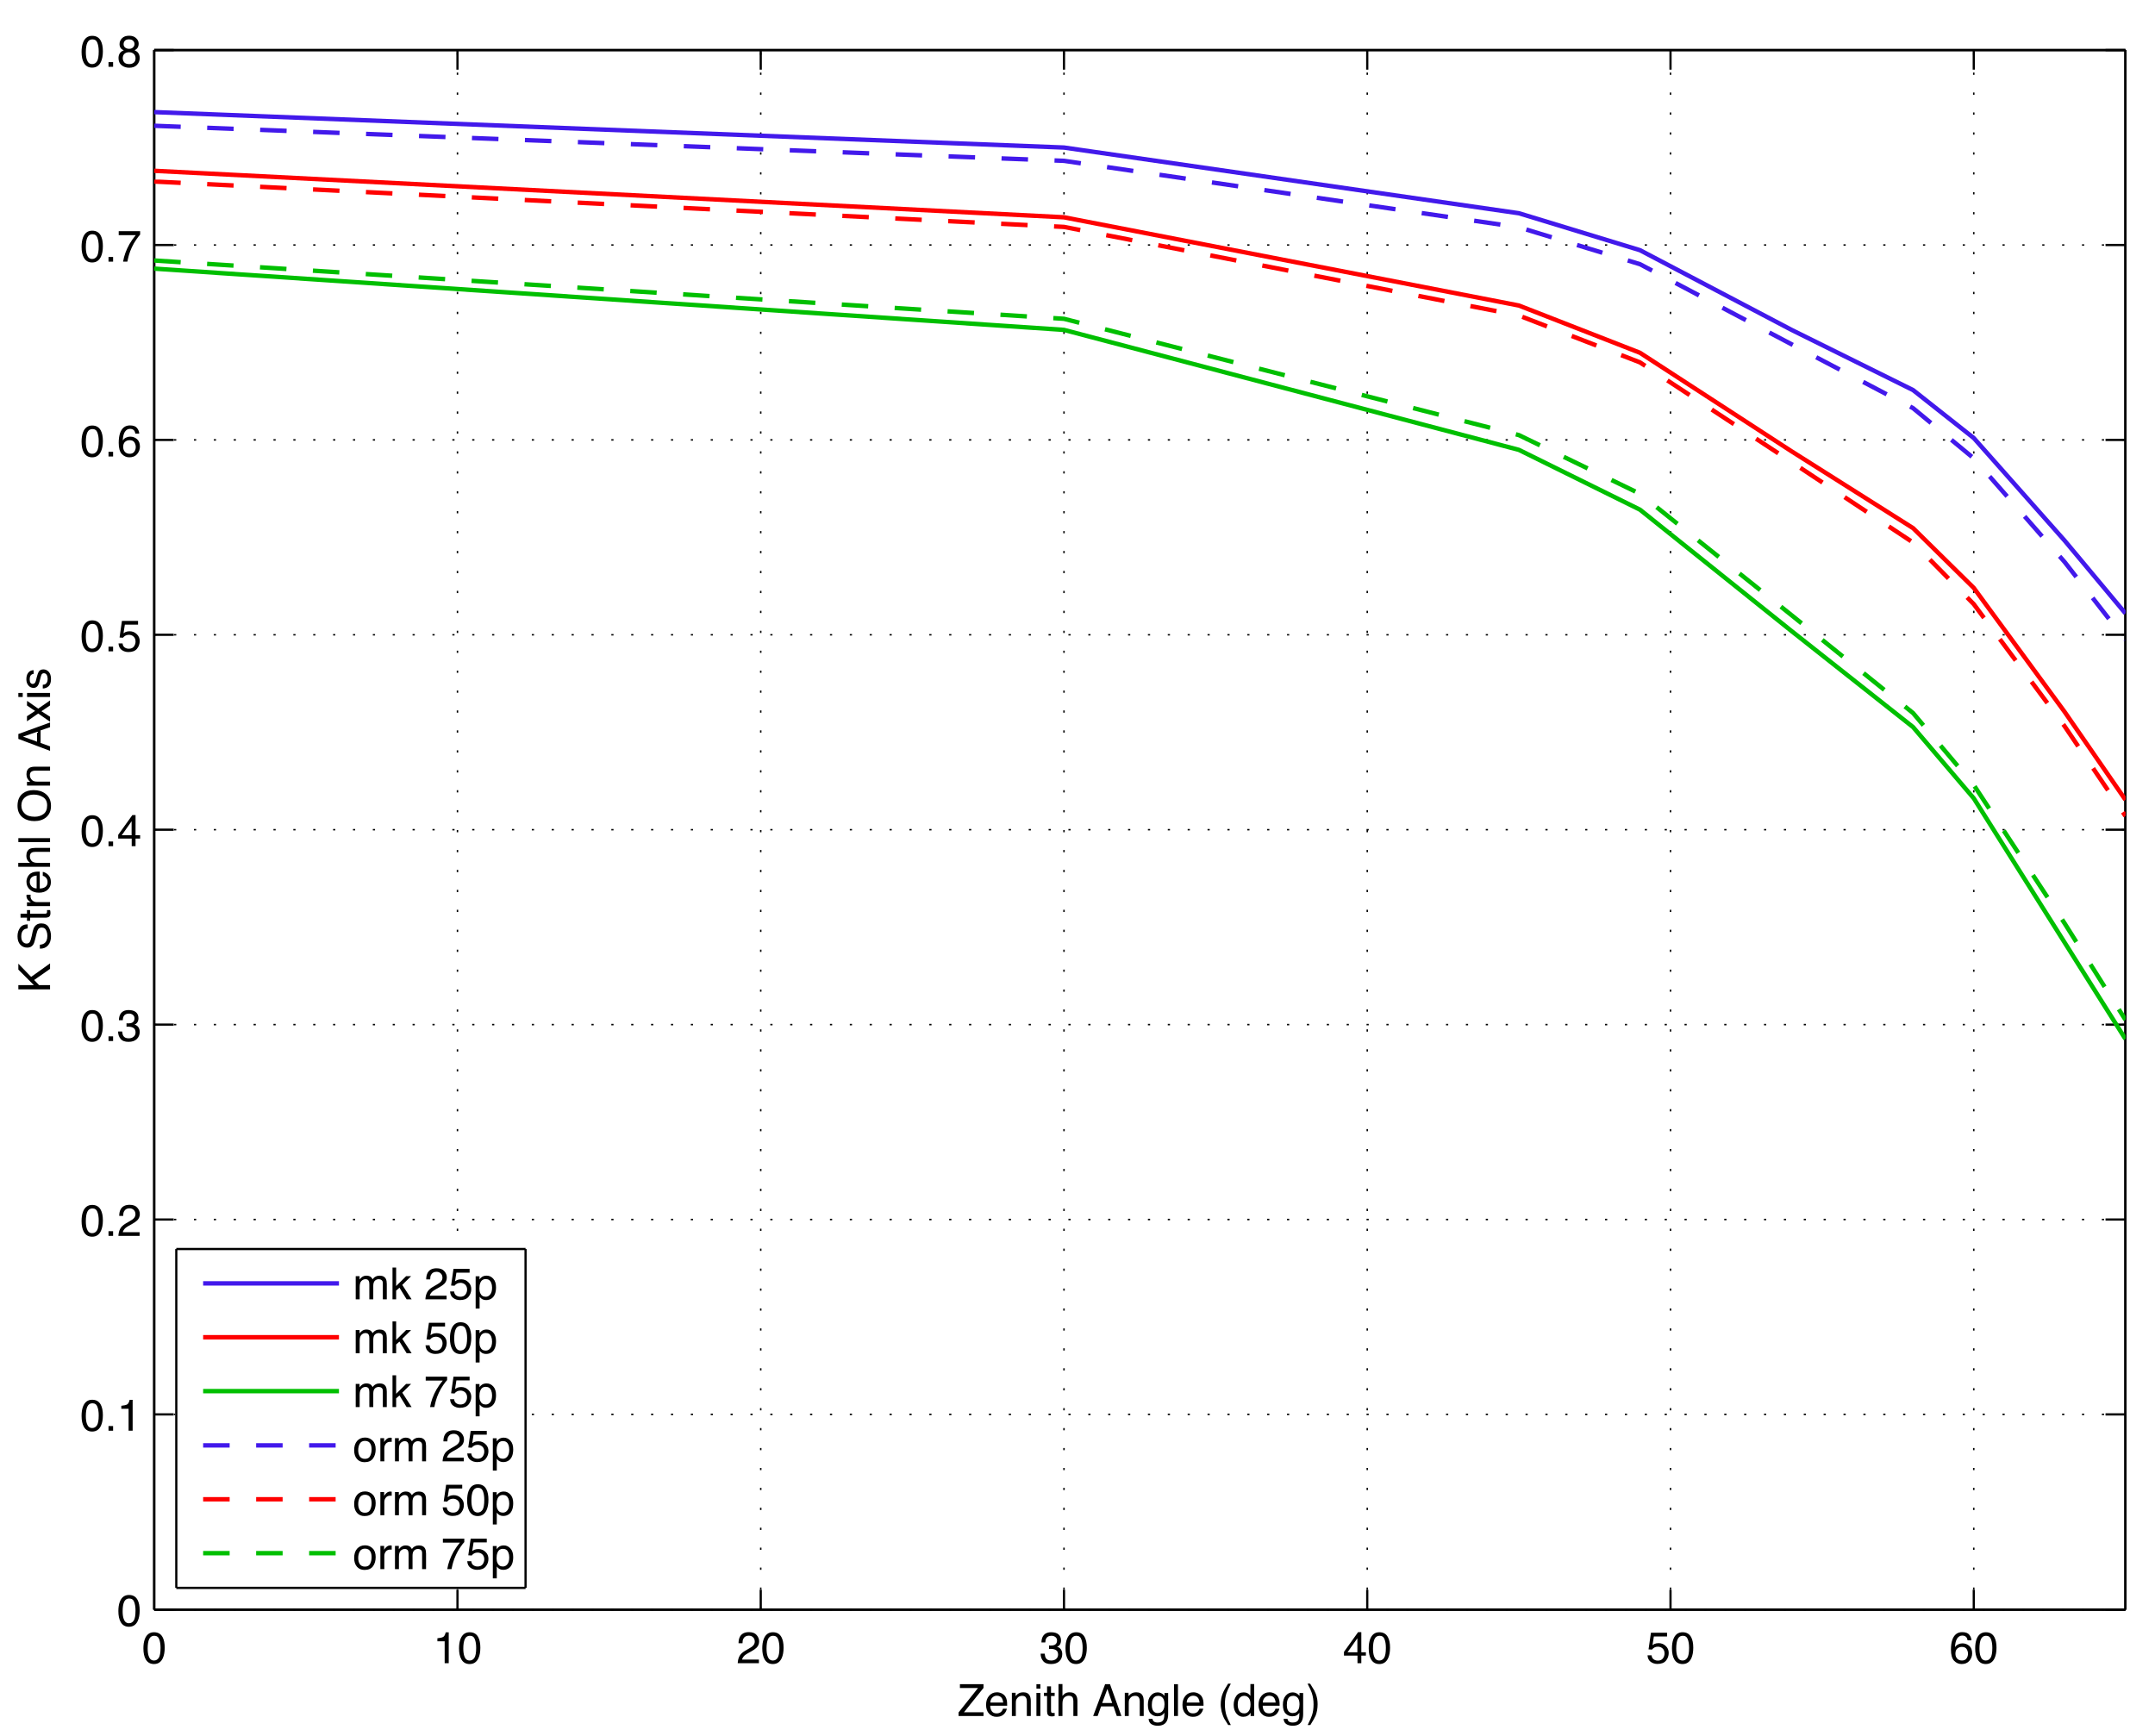 <?xml version="1.0" encoding="UTF-8"?>
<svg xmlns="http://www.w3.org/2000/svg" xmlns:xlink="http://www.w3.org/1999/xlink" width="324pt" height="261pt" viewBox="0 0 324 261" version="1.1">
<defs>
<g>
<symbol overflow="visible" id="glyph0-0">
<path style="stroke:none;" d="M 0.219 0 L 0.219 -4.781 L 4 -4.781 L 4 0 Z M 3.391 -0.594 L 3.391 -4.172 L 0.812 -4.172 L 0.812 -0.594 Z M 3.391 -0.594 "/>
</symbol>
<symbol overflow="visible" id="glyph0-1">
<path style="stroke:none;" d="M 1.797 -4.656 C 2.398 -4.656 2.832 -4.406 3.094 -3.906 C 3.301 -3.52 3.406 -2.992 3.406 -2.328 C 3.406 -1.703 3.312 -1.18 3.125 -0.766 C 2.852 -0.172 2.41 0.125 1.797 0.125 C 1.234 0.125 0.816 -0.113 0.547 -0.594 C 0.316 -1 0.203 -1.547 0.203 -2.234 C 0.203 -2.766 0.27 -3.219 0.406 -3.594 C 0.664 -4.301 1.129 -4.656 1.797 -4.656 Z M 1.797 -0.406 C 2.098 -0.406 2.336 -0.539 2.516 -0.812 C 2.691 -1.082 2.781 -1.582 2.781 -2.312 C 2.781 -2.844 2.711 -3.273 2.578 -3.609 C 2.453 -3.953 2.203 -4.125 1.828 -4.125 C 1.484 -4.125 1.234 -3.961 1.078 -3.641 C 0.922 -3.316 0.844 -2.836 0.844 -2.203 C 0.844 -1.734 0.895 -1.352 1 -1.062 C 1.145 -0.625 1.41 -0.406 1.797 -0.406 Z M 1.797 -0.406 "/>
</symbol>
<symbol overflow="visible" id="glyph0-2">
<path style="stroke:none;" d="M 0.641 -3.297 L 0.641 -3.75 C 1.055 -3.789 1.348 -3.859 1.516 -3.953 C 1.68 -4.047 1.805 -4.273 1.891 -4.641 L 2.344 -4.641 L 2.344 0 L 1.734 0 L 1.734 -3.297 Z M 0.641 -3.297 "/>
</symbol>
<symbol overflow="visible" id="glyph0-3">
<path style="stroke:none;" d="M 0.203 0 C 0.223 -0.395 0.305 -0.738 0.453 -1.031 C 0.598 -1.332 0.879 -1.609 1.297 -1.859 L 1.922 -2.219 C 2.203 -2.375 2.395 -2.508 2.5 -2.625 C 2.676 -2.812 2.766 -3.02 2.766 -3.25 C 2.766 -3.52 2.68 -3.734 2.516 -3.891 C 2.359 -4.055 2.145 -4.141 1.875 -4.141 C 1.477 -4.141 1.203 -3.984 1.047 -3.672 C 0.961 -3.516 0.922 -3.289 0.922 -3 L 0.328 -3 C 0.328 -3.406 0.398 -3.738 0.547 -4 C 0.797 -4.445 1.242 -4.672 1.891 -4.672 C 2.422 -4.672 2.805 -4.523 3.047 -4.234 C 3.297 -3.953 3.422 -3.633 3.422 -3.281 C 3.422 -2.906 3.289 -2.586 3.031 -2.328 C 2.875 -2.172 2.602 -1.984 2.219 -1.766 L 1.766 -1.516 C 1.555 -1.398 1.391 -1.289 1.266 -1.188 C 1.047 -0.988 0.91 -0.773 0.859 -0.547 L 3.391 -0.547 L 3.391 0 Z M 0.203 0 "/>
</symbol>
<symbol overflow="visible" id="glyph0-4">
<path style="stroke:none;" d="M 1.719 0.125 C 1.176 0.125 0.781 -0.023 0.531 -0.328 C 0.281 -0.629 0.156 -1 0.156 -1.438 L 0.766 -1.438 C 0.797 -1.133 0.852 -0.914 0.938 -0.781 C 1.082 -0.531 1.352 -0.406 1.75 -0.406 C 2.062 -0.406 2.312 -0.488 2.5 -0.656 C 2.688 -0.82 2.781 -1.035 2.781 -1.297 C 2.781 -1.609 2.68 -1.828 2.484 -1.953 C 2.285 -2.086 2.016 -2.156 1.672 -2.156 C 1.629 -2.156 1.586 -2.156 1.547 -2.156 C 1.504 -2.156 1.461 -2.148 1.422 -2.141 L 1.422 -2.672 C 1.484 -2.66 1.535 -2.656 1.578 -2.656 C 1.617 -2.656 1.664 -2.656 1.719 -2.656 C 1.938 -2.656 2.113 -2.688 2.25 -2.75 C 2.5 -2.875 2.625 -3.094 2.625 -3.406 C 2.625 -3.633 2.539 -3.812 2.375 -3.938 C 2.207 -4.062 2.016 -4.125 1.797 -4.125 C 1.41 -4.125 1.145 -3.992 1 -3.734 C 0.914 -3.586 0.867 -3.383 0.859 -3.125 L 0.281 -3.125 C 0.281 -3.469 0.348 -3.766 0.484 -4.016 C 0.723 -4.441 1.141 -4.656 1.734 -4.656 C 2.211 -4.656 2.578 -4.551 2.828 -4.344 C 3.086 -4.133 3.219 -3.828 3.219 -3.422 C 3.219 -3.141 3.145 -2.91 3 -2.734 C 2.906 -2.617 2.781 -2.531 2.625 -2.469 C 2.875 -2.406 3.066 -2.273 3.203 -2.078 C 3.336 -1.891 3.406 -1.656 3.406 -1.375 C 3.406 -0.938 3.258 -0.578 2.969 -0.297 C 2.676 -0.016 2.258 0.125 1.719 0.125 Z M 1.719 0.125 "/>
</symbol>
<symbol overflow="visible" id="glyph0-5">
<path style="stroke:none;" d="M 2.188 -1.641 L 2.188 -3.75 L 0.703 -1.641 Z M 2.203 0 L 2.203 -1.141 L 0.172 -1.141 L 0.172 -1.703 L 2.297 -4.672 L 2.781 -4.672 L 2.781 -1.641 L 3.469 -1.641 L 3.469 -1.141 L 2.781 -1.141 L 2.781 0 Z M 2.203 0 "/>
</symbol>
<symbol overflow="visible" id="glyph0-6">
<path style="stroke:none;" d="M 0.828 -1.188 C 0.859 -0.852 1.008 -0.625 1.281 -0.5 C 1.414 -0.426 1.578 -0.391 1.766 -0.391 C 2.109 -0.391 2.363 -0.5 2.531 -0.719 C 2.695 -0.945 2.781 -1.195 2.781 -1.469 C 2.781 -1.789 2.68 -2.039 2.484 -2.219 C 2.285 -2.395 2.051 -2.484 1.781 -2.484 C 1.57 -2.484 1.395 -2.441 1.25 -2.359 C 1.113 -2.285 0.992 -2.18 0.891 -2.047 L 0.375 -2.078 L 0.734 -4.578 L 3.156 -4.578 L 3.156 -4.016 L 1.172 -4.016 L 0.969 -2.719 C 1.082 -2.801 1.188 -2.863 1.281 -2.906 C 1.457 -2.977 1.66 -3.016 1.891 -3.016 C 2.305 -3.016 2.66 -2.875 2.953 -2.594 C 3.254 -2.32 3.406 -1.973 3.406 -1.547 C 3.406 -1.109 3.27 -0.723 3 -0.391 C 2.727 -0.055 2.297 0.109 1.703 0.109 C 1.328 0.109 0.992 0.004 0.703 -0.203 C 0.41 -0.41 0.25 -0.738 0.219 -1.188 Z M 0.828 -1.188 "/>
</symbol>
<symbol overflow="visible" id="glyph0-7">
<path style="stroke:none;" d="M 1.938 -4.672 C 2.457 -4.672 2.816 -4.535 3.016 -4.266 C 3.223 -3.992 3.328 -3.719 3.328 -3.438 L 2.75 -3.438 C 2.719 -3.625 2.664 -3.77 2.594 -3.875 C 2.445 -4.062 2.234 -4.156 1.953 -4.156 C 1.629 -4.156 1.367 -4.004 1.172 -3.703 C 0.984 -3.398 0.879 -2.969 0.859 -2.406 C 0.984 -2.602 1.148 -2.75 1.359 -2.844 C 1.547 -2.938 1.754 -2.984 1.984 -2.984 C 2.367 -2.984 2.707 -2.859 3 -2.609 C 3.289 -2.359 3.438 -1.984 3.438 -1.484 C 3.438 -1.066 3.297 -0.691 3.016 -0.359 C 2.742 -0.035 2.352 0.125 1.844 0.125 C 1.414 0.125 1.039 -0.039 0.719 -0.375 C 0.406 -0.707 0.25 -1.266 0.25 -2.047 C 0.25 -2.617 0.316 -3.109 0.453 -3.516 C 0.723 -4.285 1.219 -4.672 1.938 -4.672 Z M 1.906 -0.406 C 2.207 -0.406 2.43 -0.504 2.578 -0.703 C 2.734 -0.91 2.812 -1.156 2.812 -1.438 C 2.812 -1.676 2.742 -1.906 2.609 -2.125 C 2.473 -2.344 2.227 -2.453 1.875 -2.453 C 1.625 -2.453 1.398 -2.367 1.203 -2.203 C 1.016 -2.035 0.922 -1.781 0.922 -1.438 C 0.922 -1.145 1.004 -0.898 1.172 -0.703 C 1.348 -0.504 1.594 -0.406 1.906 -0.406 Z M 1.906 -0.406 "/>
</symbol>
<symbol overflow="visible" id="glyph0-8">
<path style="stroke:none;" d="M 0.562 -0.703 L 1.25 -0.703 L 1.25 0 L 0.562 0 Z M 0.562 -0.703 "/>
</symbol>
<symbol overflow="visible" id="glyph0-9">
<path style="stroke:none;" d="M 3.469 -4.578 L 3.469 -4.062 C 3.32 -3.914 3.125 -3.66 2.875 -3.297 C 2.625 -2.941 2.406 -2.555 2.219 -2.141 C 2.031 -1.734 1.891 -1.363 1.797 -1.031 C 1.734 -0.82 1.648 -0.477 1.547 0 L 0.906 0 C 1.051 -0.883 1.375 -1.77 1.875 -2.656 C 2.176 -3.164 2.488 -3.609 2.812 -3.984 L 0.25 -3.984 L 0.25 -4.578 Z M 3.469 -4.578 "/>
</symbol>
<symbol overflow="visible" id="glyph0-10">
<path style="stroke:none;" d="M 1.812 -2.703 C 2.062 -2.703 2.258 -2.773 2.406 -2.922 C 2.551 -3.066 2.625 -3.238 2.625 -3.438 C 2.625 -3.613 2.555 -3.77 2.422 -3.906 C 2.285 -4.051 2.07 -4.125 1.781 -4.125 C 1.5 -4.125 1.297 -4.051 1.172 -3.906 C 1.047 -3.77 0.984 -3.602 0.984 -3.406 C 0.984 -3.188 1.062 -3.016 1.219 -2.891 C 1.383 -2.766 1.582 -2.703 1.812 -2.703 Z M 1.844 -0.406 C 2.113 -0.406 2.336 -0.477 2.516 -0.625 C 2.691 -0.77 2.781 -0.988 2.781 -1.281 C 2.781 -1.57 2.688 -1.797 2.5 -1.953 C 2.32 -2.109 2.086 -2.188 1.797 -2.188 C 1.516 -2.188 1.285 -2.109 1.109 -1.953 C 0.941 -1.797 0.859 -1.578 0.859 -1.297 C 0.859 -1.047 0.938 -0.832 1.094 -0.656 C 1.25 -0.488 1.5 -0.406 1.844 -0.406 Z M 1.016 -2.484 C 0.848 -2.547 0.719 -2.625 0.625 -2.719 C 0.457 -2.895 0.375 -3.125 0.375 -3.406 C 0.375 -3.75 0.5 -4.047 0.75 -4.297 C 1 -4.547 1.352 -4.672 1.812 -4.672 C 2.258 -4.672 2.609 -4.551 2.859 -4.312 C 3.117 -4.082 3.25 -3.805 3.25 -3.484 C 3.25 -3.203 3.176 -2.969 3.031 -2.781 C 2.945 -2.676 2.816 -2.578 2.641 -2.484 C 2.836 -2.398 2.988 -2.301 3.094 -2.188 C 3.301 -1.969 3.406 -1.68 3.406 -1.328 C 3.406 -0.922 3.266 -0.57 2.984 -0.281 C 2.711 0 2.328 0.141 1.828 0.141 C 1.379 0.141 1 0.016 0.688 -0.234 C 0.375 -0.484 0.219 -0.844 0.219 -1.312 C 0.219 -1.582 0.281 -1.816 0.406 -2.016 C 0.539 -2.223 0.742 -2.379 1.016 -2.484 Z M 1.016 -2.484 "/>
</symbol>
<symbol overflow="visible" id="glyph0-11">
<path style="stroke:none;" d="M 0.156 -0.531 L 3.078 -4.203 L 0.359 -4.203 L 0.359 -4.781 L 3.906 -4.781 L 3.906 -4.219 L 0.969 -0.562 L 3.906 -0.562 L 3.906 0 L 0.156 0 Z M 2.141 -4.781 Z M 2.141 -4.781 "/>
</symbol>
<symbol overflow="visible" id="glyph0-12">
<path style="stroke:none;" d="M 1.875 -3.562 C 2.125 -3.562 2.363 -3.504 2.594 -3.391 C 2.82 -3.273 3 -3.125 3.125 -2.938 C 3.238 -2.758 3.316 -2.555 3.359 -2.328 C 3.391 -2.16 3.406 -1.898 3.406 -1.547 L 0.859 -1.547 C 0.867 -1.203 0.953 -0.922 1.109 -0.703 C 1.266 -0.492 1.504 -0.391 1.828 -0.391 C 2.141 -0.391 2.383 -0.488 2.562 -0.688 C 2.664 -0.801 2.738 -0.938 2.781 -1.094 L 3.359 -1.094 C 3.336 -0.969 3.285 -0.82 3.203 -0.656 C 3.117 -0.5 3.023 -0.375 2.922 -0.281 C 2.742 -0.102 2.523 0.016 2.266 0.078 C 2.117 0.109 1.957 0.125 1.781 0.125 C 1.352 0.125 0.988 -0.031 0.688 -0.344 C 0.383 -0.664 0.234 -1.109 0.234 -1.672 C 0.234 -2.234 0.383 -2.688 0.688 -3.031 C 0.988 -3.383 1.383 -3.562 1.875 -3.562 Z M 2.812 -2.016 C 2.781 -2.273 2.723 -2.477 2.641 -2.625 C 2.484 -2.906 2.219 -3.047 1.844 -3.047 C 1.57 -3.047 1.344 -2.945 1.156 -2.75 C 0.977 -2.562 0.883 -2.316 0.875 -2.016 Z M 1.812 -3.562 Z M 1.812 -3.562 "/>
</symbol>
<symbol overflow="visible" id="glyph0-13">
<path style="stroke:none;" d="M 0.422 -3.484 L 0.984 -3.484 L 0.984 -2.984 C 1.148 -3.191 1.32 -3.336 1.5 -3.422 C 1.688 -3.516 1.895 -3.562 2.125 -3.562 C 2.613 -3.562 2.941 -3.391 3.109 -3.047 C 3.211 -2.859 3.266 -2.586 3.266 -2.234 L 3.266 0 L 2.672 0 L 2.672 -2.188 C 2.672 -2.406 2.641 -2.578 2.578 -2.703 C 2.473 -2.922 2.281 -3.031 2 -3.031 C 1.863 -3.031 1.754 -3.016 1.672 -2.984 C 1.504 -2.941 1.363 -2.848 1.25 -2.703 C 1.145 -2.586 1.078 -2.469 1.047 -2.344 C 1.023 -2.227 1.016 -2.055 1.016 -1.828 L 1.016 0 L 0.422 0 Z M 1.797 -3.562 Z M 1.797 -3.562 "/>
</symbol>
<symbol overflow="visible" id="glyph0-14">
<path style="stroke:none;" d="M 0.422 -3.469 L 1.016 -3.469 L 1.016 0 L 0.422 0 Z M 0.422 -4.781 L 1.016 -4.781 L 1.016 -4.109 L 0.422 -4.109 Z M 0.422 -4.781 "/>
</symbol>
<symbol overflow="visible" id="glyph0-15">
<path style="stroke:none;" d="M 0.547 -4.453 L 1.141 -4.453 L 1.141 -3.484 L 1.688 -3.484 L 1.688 -3 L 1.141 -3 L 1.141 -0.734 C 1.141 -0.609 1.18 -0.523 1.266 -0.484 C 1.305 -0.461 1.379 -0.453 1.484 -0.453 C 1.516 -0.453 1.547 -0.453 1.578 -0.453 C 1.609 -0.453 1.645 -0.457 1.688 -0.469 L 1.688 0 C 1.625 0.02 1.555 0.035 1.484 0.047 C 1.41 0.055 1.332 0.062 1.25 0.062 C 0.977 0.062 0.789 -0.004 0.688 -0.141 C 0.594 -0.285 0.547 -0.473 0.547 -0.703 L 0.547 -3 L 0.078 -3 L 0.078 -3.484 L 0.547 -3.484 Z M 0.547 -4.453 "/>
</symbol>
<symbol overflow="visible" id="glyph0-16">
<path style="stroke:none;" d="M 0.422 -4.797 L 1.016 -4.797 L 1.016 -3.016 C 1.148 -3.18 1.273 -3.301 1.391 -3.375 C 1.578 -3.5 1.812 -3.562 2.094 -3.562 C 2.594 -3.562 2.93 -3.383 3.109 -3.031 C 3.211 -2.844 3.266 -2.578 3.266 -2.234 L 3.266 0 L 2.656 0 L 2.656 -2.188 C 2.656 -2.445 2.625 -2.633 2.562 -2.75 C 2.457 -2.945 2.258 -3.047 1.969 -3.047 C 1.727 -3.047 1.508 -2.961 1.312 -2.797 C 1.113 -2.629 1.016 -2.312 1.016 -1.844 L 1.016 0 L 0.422 0 Z M 0.422 -4.797 "/>
</symbol>
<symbol overflow="visible" id="glyph0-17">
<path style="stroke:none;" d=""/>
</symbol>
<symbol overflow="visible" id="glyph0-18">
<path style="stroke:none;" d="M 2.953 -1.953 L 2.234 -4.062 L 1.453 -1.953 Z M 1.891 -4.781 L 2.625 -4.781 L 4.344 0 L 3.641 0 L 3.156 -1.438 L 1.281 -1.438 L 0.766 0 L 0.094 0 Z M 1.891 -4.781 "/>
</symbol>
<symbol overflow="visible" id="glyph0-19">
<path style="stroke:none;" d="M 1.656 -3.547 C 1.926 -3.547 2.16 -3.477 2.359 -3.344 C 2.473 -3.27 2.586 -3.16 2.703 -3.016 L 2.703 -3.453 L 3.25 -3.453 L 3.25 -0.281 C 3.25 0.156 3.18 0.504 3.047 0.766 C 2.805 1.234 2.348 1.469 1.672 1.469 C 1.297 1.469 0.977 1.383 0.719 1.219 C 0.469 1.051 0.332 0.789 0.312 0.438 L 0.891 0.438 C 0.922 0.594 0.977 0.711 1.062 0.797 C 1.195 0.922 1.406 0.984 1.688 0.984 C 2.133 0.984 2.426 0.828 2.562 0.516 C 2.645 0.328 2.688 -0.004 2.688 -0.484 C 2.562 -0.305 2.414 -0.172 2.25 -0.078 C 2.094 0.004 1.879 0.047 1.609 0.047 C 1.234 0.047 0.906 -0.086 0.625 -0.359 C 0.344 -0.629 0.203 -1.07 0.203 -1.688 C 0.203 -2.27 0.344 -2.723 0.625 -3.047 C 0.906 -3.379 1.25 -3.547 1.656 -3.547 Z M 2.703 -1.75 C 2.703 -2.188 2.613 -2.508 2.438 -2.719 C 2.258 -2.926 2.035 -3.031 1.766 -3.031 C 1.348 -3.031 1.066 -2.836 0.922 -2.453 C 0.836 -2.242 0.797 -1.973 0.797 -1.641 C 0.797 -1.242 0.875 -0.941 1.031 -0.734 C 1.195 -0.535 1.41 -0.438 1.672 -0.438 C 2.098 -0.438 2.395 -0.625 2.562 -1 C 2.656 -1.219 2.703 -1.469 2.703 -1.75 Z M 1.719 -3.562 Z M 1.719 -3.562 "/>
</symbol>
<symbol overflow="visible" id="glyph0-20">
<path style="stroke:none;" d="M 0.438 -4.781 L 1.031 -4.781 L 1.031 0 L 0.438 0 Z M 0.438 -4.781 "/>
</symbol>
<symbol overflow="visible" id="glyph0-21">
<path style="stroke:none;" d="M 1.969 -4.859 C 1.625 -4.191 1.398 -3.703 1.297 -3.391 C 1.148 -2.922 1.078 -2.375 1.078 -1.75 C 1.078 -1.125 1.16 -0.551 1.328 -0.031 C 1.441 0.289 1.656 0.754 1.969 1.359 L 1.578 1.359 C 1.266 0.867 1.066 0.551 0.984 0.406 C 0.91 0.27 0.832 0.086 0.75 -0.141 C 0.625 -0.461 0.539 -0.805 0.5 -1.172 C 0.469 -1.359 0.453 -1.535 0.453 -1.703 C 0.453 -2.348 0.555 -2.922 0.766 -3.422 C 0.891 -3.742 1.156 -4.223 1.562 -4.859 Z M 1.969 -4.859 "/>
</symbol>
<symbol overflow="visible" id="glyph0-22">
<path style="stroke:none;" d="M 0.797 -1.703 C 0.797 -1.328 0.875 -1.016 1.031 -0.766 C 1.188 -0.516 1.441 -0.391 1.797 -0.391 C 2.066 -0.391 2.285 -0.504 2.453 -0.734 C 2.629 -0.961 2.719 -1.297 2.719 -1.734 C 2.719 -2.18 2.629 -2.508 2.453 -2.719 C 2.273 -2.926 2.051 -3.031 1.781 -3.031 C 1.488 -3.031 1.25 -2.914 1.062 -2.688 C 0.883 -2.469 0.797 -2.141 0.797 -1.703 Z M 1.672 -3.547 C 1.941 -3.547 2.164 -3.488 2.344 -3.375 C 2.445 -3.312 2.566 -3.195 2.703 -3.031 L 2.703 -4.797 L 3.266 -4.797 L 3.266 0 L 2.734 0 L 2.734 -0.484 C 2.598 -0.266 2.438 -0.109 2.25 -0.016 C 2.062 0.078 1.848 0.125 1.609 0.125 C 1.223 0.125 0.891 -0.035 0.609 -0.359 C 0.328 -0.691 0.188 -1.129 0.188 -1.672 C 0.188 -2.172 0.312 -2.609 0.562 -2.984 C 0.82 -3.359 1.191 -3.547 1.672 -3.547 Z M 1.672 -3.547 "/>
</symbol>
<symbol overflow="visible" id="glyph0-23">
<path style="stroke:none;" d="M 0.234 1.359 C 0.578 0.68 0.797 0.191 0.891 -0.109 C 1.047 -0.578 1.125 -1.125 1.125 -1.75 C 1.125 -2.375 1.035 -2.945 0.859 -3.469 C 0.754 -3.789 0.539 -4.254 0.219 -4.859 L 0.609 -4.859 C 0.941 -4.316 1.145 -3.984 1.219 -3.859 C 1.289 -3.734 1.367 -3.562 1.453 -3.344 C 1.555 -3.07 1.629 -2.805 1.672 -2.547 C 1.711 -2.285 1.734 -2.031 1.734 -1.781 C 1.734 -1.145 1.633 -0.57 1.438 -0.062 C 1.301 0.258 1.035 0.734 0.641 1.359 Z M 0.234 1.359 "/>
</symbol>
<symbol overflow="visible" id="glyph0-24">
<path style="stroke:none;" d="M 0.422 -3.484 L 1 -3.484 L 1 -2.984 C 1.145 -3.16 1.27 -3.285 1.375 -3.359 C 1.57 -3.492 1.789 -3.562 2.031 -3.562 C 2.312 -3.562 2.535 -3.492 2.703 -3.359 C 2.797 -3.273 2.883 -3.16 2.969 -3.016 C 3.094 -3.203 3.242 -3.336 3.422 -3.422 C 3.598 -3.516 3.797 -3.562 4.016 -3.562 C 4.484 -3.562 4.801 -3.391 4.969 -3.047 C 5.051 -2.867 5.094 -2.625 5.094 -2.312 L 5.094 0 L 4.5 0 L 4.5 -2.422 C 4.5 -2.648 4.438 -2.805 4.312 -2.891 C 4.195 -2.984 4.055 -3.031 3.891 -3.031 C 3.66 -3.031 3.461 -2.953 3.297 -2.797 C 3.141 -2.641 3.062 -2.383 3.062 -2.031 L 3.062 0 L 2.469 0 L 2.469 -2.266 C 2.469 -2.504 2.438 -2.676 2.375 -2.781 C 2.289 -2.945 2.129 -3.031 1.891 -3.031 C 1.66 -3.031 1.457 -2.941 1.281 -2.766 C 1.102 -2.598 1.016 -2.289 1.016 -1.844 L 1.016 0 L 0.422 0 Z M 0.422 -3.484 "/>
</symbol>
<symbol overflow="visible" id="glyph0-25">
<path style="stroke:none;" d="M 0.422 -4.781 L 0.969 -4.781 L 0.969 -2 L 2.469 -3.484 L 3.219 -3.484 L 1.891 -2.172 L 3.297 0 L 2.547 0 L 1.469 -1.75 L 0.969 -1.312 L 0.969 0 L 0.422 0 Z M 0.422 -4.781 "/>
</symbol>
<symbol overflow="visible" id="glyph0-26">
<path style="stroke:none;" d="M 1.891 -0.391 C 2.16 -0.391 2.383 -0.504 2.562 -0.734 C 2.75 -0.961 2.844 -1.305 2.844 -1.766 C 2.844 -2.035 2.801 -2.273 2.719 -2.484 C 2.57 -2.859 2.297 -3.047 1.891 -3.047 C 1.484 -3.047 1.207 -2.844 1.062 -2.438 C 0.977 -2.227 0.938 -1.957 0.938 -1.625 C 0.938 -1.352 0.977 -1.125 1.062 -0.938 C 1.219 -0.57 1.492 -0.391 1.891 -0.391 Z M 0.375 -3.469 L 0.953 -3.469 L 0.953 -3 C 1.066 -3.156 1.191 -3.281 1.328 -3.375 C 1.523 -3.5 1.758 -3.562 2.031 -3.562 C 2.414 -3.562 2.742 -3.41 3.016 -3.109 C 3.297 -2.805 3.438 -2.375 3.438 -1.812 C 3.438 -1.051 3.238 -0.508 2.844 -0.188 C 2.594 0.008 2.301 0.109 1.969 0.109 C 1.707 0.109 1.488 0.051 1.312 -0.062 C 1.207 -0.125 1.094 -0.234 0.969 -0.391 L 0.969 1.391 L 0.375 1.391 Z M 0.375 -3.469 "/>
</symbol>
<symbol overflow="visible" id="glyph0-27">
<path style="stroke:none;" d="M 1.812 -0.375 C 2.195 -0.375 2.457 -0.52 2.594 -0.812 C 2.738 -1.102 2.812 -1.43 2.812 -1.797 C 2.812 -2.117 2.758 -2.383 2.656 -2.594 C 2.5 -2.914 2.219 -3.078 1.812 -3.078 C 1.457 -3.078 1.195 -2.938 1.031 -2.656 C 0.875 -2.383 0.797 -2.055 0.797 -1.672 C 0.797 -1.305 0.875 -1 1.031 -0.75 C 1.195 -0.5 1.457 -0.375 1.812 -0.375 Z M 1.828 -3.578 C 2.273 -3.578 2.648 -3.426 2.953 -3.125 C 3.266 -2.832 3.422 -2.395 3.422 -1.812 C 3.422 -1.25 3.285 -0.785 3.016 -0.422 C 2.742 -0.055 2.32 0.125 1.75 0.125 C 1.27 0.125 0.891 -0.035 0.609 -0.359 C 0.328 -0.68 0.188 -1.117 0.188 -1.672 C 0.188 -2.254 0.332 -2.719 0.625 -3.062 C 0.926 -3.406 1.328 -3.578 1.828 -3.578 Z M 1.812 -3.562 Z M 1.812 -3.562 "/>
</symbol>
<symbol overflow="visible" id="glyph0-28">
<path style="stroke:none;" d="M 0.438 -3.484 L 1 -3.484 L 1 -2.875 C 1.039 -3 1.148 -3.145 1.328 -3.312 C 1.504 -3.477 1.711 -3.562 1.953 -3.562 C 1.961 -3.562 1.977 -3.555 2 -3.547 C 2.031 -3.547 2.078 -3.547 2.141 -3.547 L 2.141 -2.922 C 2.098 -2.93 2.062 -2.938 2.031 -2.938 C 2.008 -2.938 1.977 -2.938 1.938 -2.938 C 1.645 -2.938 1.422 -2.844 1.266 -2.656 C 1.109 -2.469 1.031 -2.25 1.031 -2 L 1.031 0 L 0.438 0 Z M 0.438 -3.484 "/>
</symbol>
<symbol overflow="visible" id="glyph1-0">
<path style="stroke:none;" d="M 0 -0.219 L -4.766 -0.219 L -4.766 -4 L 0 -4 Z M -0.594 -3.406 L -4.172 -3.406 L -4.172 -0.812 L -0.594 -0.812 Z M -0.594 -3.406 "/>
</symbol>
<symbol overflow="visible" id="glyph1-1">
<path style="stroke:none;" d="M -4.766 -0.5 L -4.766 -1.141 L -2.438 -1.141 L -4.766 -3.469 L -4.766 -4.359 L -2.844 -2.375 L 0 -4.406 L 0 -3.578 L -2.391 -1.906 L -1.656 -1.141 L 0 -1.141 L 0 -0.5 Z M -4.766 -0.5 "/>
</symbol>
<symbol overflow="visible" id="glyph1-2">
<path style="stroke:none;" d=""/>
</symbol>
<symbol overflow="visible" id="glyph1-3">
<path style="stroke:none;" d="M -1.531 -0.922 C -1.258 -0.941 -1.039 -1.008 -0.875 -1.125 C -0.562 -1.332 -0.406 -1.707 -0.406 -2.25 C -0.406 -2.5 -0.441 -2.723 -0.516 -2.922 C -0.641 -3.305 -0.879 -3.5 -1.234 -3.5 C -1.492 -3.5 -1.676 -3.414 -1.781 -3.25 C -1.895 -3.082 -1.988 -2.828 -2.062 -2.484 L -2.219 -1.828 C -2.312 -1.41 -2.414 -1.113 -2.531 -0.938 C -2.727 -0.633 -3.023 -0.484 -3.422 -0.484 C -3.848 -0.484 -4.195 -0.629 -4.469 -0.922 C -4.75 -1.223 -4.891 -1.645 -4.891 -2.188 C -4.891 -2.688 -4.766 -3.109 -4.516 -3.453 C -4.273 -3.805 -3.891 -3.984 -3.359 -3.984 L -3.359 -3.375 C -3.617 -3.344 -3.816 -3.273 -3.953 -3.172 C -4.203 -2.973 -4.328 -2.641 -4.328 -2.172 C -4.328 -1.785 -4.242 -1.508 -4.078 -1.344 C -3.922 -1.176 -3.738 -1.094 -3.531 -1.094 C -3.289 -1.094 -3.117 -1.191 -3.016 -1.391 C -2.941 -1.516 -2.852 -1.801 -2.75 -2.25 L -2.609 -2.922 C -2.535 -3.242 -2.43 -3.492 -2.297 -3.672 C -2.078 -3.973 -1.754 -4.125 -1.328 -4.125 C -0.805 -4.125 -0.43 -3.93 -0.203 -3.547 C 0.023 -3.16 0.141 -2.711 0.141 -2.203 C 0.141 -1.609 -0.008 -1.145 -0.312 -0.812 C -0.613 -0.477 -1.02 -0.316 -1.531 -0.328 Z M -4.891 -2.234 Z M -4.891 -2.234 "/>
</symbol>
<symbol overflow="visible" id="glyph1-4">
<path style="stroke:none;" d="M -4.438 -0.547 L -4.438 -1.141 L -3.469 -1.141 L -3.469 -1.688 L -3 -1.688 L -3 -1.141 L -0.734 -1.141 C -0.609 -1.141 -0.523 -1.18 -0.484 -1.266 C -0.461 -1.305 -0.453 -1.379 -0.453 -1.484 C -0.453 -1.516 -0.453 -1.547 -0.453 -1.578 C -0.453 -1.609 -0.453 -1.645 -0.453 -1.688 L 0 -1.688 C 0.02 -1.625 0.035 -1.555 0.047 -1.484 C 0.055 -1.41 0.062 -1.332 0.062 -1.25 C 0.062 -0.977 -0.004 -0.789 -0.141 -0.688 C -0.285 -0.594 -0.473 -0.547 -0.703 -0.547 L -3 -0.547 L -3 -0.078 L -3.469 -0.078 L -3.469 -0.547 Z M -4.438 -0.547 "/>
</symbol>
<symbol overflow="visible" id="glyph1-5">
<path style="stroke:none;" d="M -3.469 -0.438 L -3.469 -1 L -2.875 -1 C -2.988 -1.039 -3.129 -1.148 -3.297 -1.328 C -3.461 -1.516 -3.547 -1.723 -3.547 -1.953 C -3.547 -1.961 -3.547 -1.977 -3.547 -2 C -3.547 -2.031 -3.539 -2.078 -3.531 -2.141 L -2.922 -2.141 C -2.922 -2.109 -2.922 -2.078 -2.922 -2.047 C -2.93 -2.016 -2.938 -1.984 -2.938 -1.953 C -2.938 -1.648 -2.836 -1.422 -2.641 -1.266 C -2.453 -1.109 -2.238 -1.031 -2 -1.031 L 0 -1.031 L 0 -0.438 Z M -3.469 -0.438 "/>
</symbol>
<symbol overflow="visible" id="glyph1-6">
<path style="stroke:none;" d="M -3.547 -1.875 C -3.547 -2.125 -3.488 -2.363 -3.375 -2.594 C -3.258 -2.82 -3.109 -3 -2.922 -3.125 C -2.754 -3.238 -2.551 -3.316 -2.312 -3.359 C -2.156 -3.391 -1.898 -3.406 -1.547 -3.406 L -1.547 -0.859 C -1.191 -0.867 -0.906 -0.953 -0.688 -1.109 C -0.477 -1.266 -0.375 -1.508 -0.375 -1.844 C -0.375 -2.145 -0.477 -2.383 -0.688 -2.562 C -0.801 -2.664 -0.938 -2.738 -1.094 -2.781 L -1.094 -3.359 C -0.957 -3.348 -0.812 -3.297 -0.656 -3.203 C -0.5 -3.117 -0.375 -3.023 -0.281 -2.922 C -0.102 -2.742 0.016 -2.523 0.078 -2.266 C 0.109 -2.117 0.125 -1.957 0.125 -1.781 C 0.125 -1.352 -0.031 -0.988 -0.344 -0.688 C -0.664 -0.383 -1.109 -0.234 -1.672 -0.234 C -2.223 -0.234 -2.672 -0.383 -3.016 -0.688 C -3.367 -0.988 -3.547 -1.383 -3.547 -1.875 Z M -2.016 -2.812 C -2.266 -2.789 -2.469 -2.734 -2.625 -2.641 C -2.906 -2.484 -3.047 -2.219 -3.047 -1.844 C -3.047 -1.57 -2.945 -1.344 -2.75 -1.156 C -2.562 -0.977 -2.316 -0.883 -2.016 -0.875 Z M -3.562 -1.828 Z M -3.562 -1.828 "/>
</symbol>
<symbol overflow="visible" id="glyph1-7">
<path style="stroke:none;" d="M -4.781 -0.422 L -4.781 -1.016 L -3 -1.016 C -3.176 -1.148 -3.301 -1.273 -3.375 -1.391 C -3.5 -1.578 -3.562 -1.812 -3.562 -2.094 C -3.562 -2.594 -3.383 -2.938 -3.031 -3.125 C -2.832 -3.219 -2.566 -3.266 -2.234 -3.266 L 0 -3.266 L 0 -2.672 L -2.188 -2.672 C -2.445 -2.672 -2.633 -2.633 -2.75 -2.562 C -2.938 -2.457 -3.031 -2.258 -3.031 -1.969 C -3.031 -1.727 -2.945 -1.508 -2.781 -1.312 C -2.613 -1.113 -2.301 -1.016 -1.844 -1.016 L 0 -1.016 L 0 -0.422 Z M -4.781 -0.422 "/>
</symbol>
<symbol overflow="visible" id="glyph1-8">
<path style="stroke:none;" d="M -4.766 -0.438 L -4.766 -1.031 L 0 -1.031 L 0 -0.438 Z M -4.766 -0.438 "/>
</symbol>
<symbol overflow="visible" id="glyph1-9">
<path style="stroke:none;" d="M -4.891 -2.562 C -4.891 -3.406 -4.617 -4.031 -4.078 -4.438 C -3.66 -4.758 -3.125 -4.922 -2.469 -4.922 C -1.75 -4.922 -1.156 -4.738 -0.688 -4.375 C -0.133 -3.945 0.141 -3.336 0.141 -2.547 C 0.141 -1.816 -0.102 -1.242 -0.594 -0.828 C -1.051 -0.453 -1.641 -0.266 -2.359 -0.266 C -3.004 -0.266 -3.555 -0.422 -4.016 -0.734 C -4.598 -1.148 -4.891 -1.758 -4.891 -2.562 Z M -0.438 -2.625 C -0.438 -3.195 -0.641 -3.609 -1.047 -3.859 C -1.453 -4.117 -1.922 -4.25 -2.453 -4.25 C -3.016 -4.25 -3.461 -4.102 -3.797 -3.812 C -4.141 -3.52 -4.312 -3.117 -4.312 -2.609 C -4.312 -2.109 -4.141 -1.703 -3.797 -1.391 C -3.461 -1.078 -2.969 -0.922 -2.312 -0.922 C -1.789 -0.922 -1.348 -1.055 -0.984 -1.328 C -0.617 -1.598 -0.438 -2.031 -0.438 -2.625 Z M -4.891 -2.594 Z M -4.891 -2.594 "/>
</symbol>
<symbol overflow="visible" id="glyph1-10">
<path style="stroke:none;" d="M -3.469 -0.422 L -3.469 -0.984 L -2.984 -0.984 C -3.18 -1.148 -3.32 -1.32 -3.406 -1.5 C -3.5 -1.688 -3.547 -1.895 -3.547 -2.125 C -3.547 -2.613 -3.375 -2.945 -3.031 -3.125 C -2.844 -3.219 -2.578 -3.266 -2.234 -3.266 L 0 -3.266 L 0 -2.672 L -2.188 -2.672 C -2.395 -2.672 -2.566 -2.641 -2.703 -2.578 C -2.922 -2.473 -3.031 -2.285 -3.031 -2.016 C -3.031 -1.867 -3.016 -1.754 -2.984 -1.672 C -2.93 -1.516 -2.836 -1.375 -2.703 -1.25 C -2.586 -1.156 -2.469 -1.094 -2.344 -1.062 C -2.219 -1.031 -2.039 -1.016 -1.812 -1.016 L 0 -1.016 L 0 -0.422 Z M -3.562 -1.797 Z M -3.562 -1.797 "/>
</symbol>
<symbol overflow="visible" id="glyph1-11">
<path style="stroke:none;" d="M -1.953 -2.953 L -4.062 -2.234 L -1.953 -1.469 Z M -4.766 -1.891 L -4.766 -2.625 L 0 -4.359 L 0 -3.656 L -1.422 -3.172 L -1.422 -1.281 L 0 -0.766 L 0 -0.094 Z M -4.766 -1.891 "/>
</symbol>
<symbol overflow="visible" id="glyph1-12">
<path style="stroke:none;" d="M -3.469 -0.094 L -3.469 -0.859 L -2.25 -1.656 L -3.469 -2.469 L -3.453 -3.172 L -1.781 -2 L 0 -3.234 L 0 -2.484 L -1.297 -1.609 L 0 -0.781 L 0 -0.031 L -1.781 -1.266 Z M -3.469 -0.094 "/>
</symbol>
<symbol overflow="visible" id="glyph1-13">
<path style="stroke:none;" d="M -3.453 -0.422 L -3.453 -1.031 L 0 -1.031 L 0 -0.422 Z M -4.766 -0.422 L -4.766 -1.031 L -4.109 -1.031 L -4.109 -0.422 Z M -4.766 -0.422 "/>
</symbol>
<symbol overflow="visible" id="glyph1-14">
<path style="stroke:none;" d="M -1.094 -0.781 C -0.895 -0.789 -0.742 -0.836 -0.641 -0.922 C -0.453 -1.066 -0.359 -1.32 -0.359 -1.688 C -0.359 -1.906 -0.406 -2.098 -0.5 -2.266 C -0.594 -2.43 -0.738 -2.516 -0.938 -2.516 C -1.082 -2.516 -1.195 -2.445 -1.281 -2.312 C -1.32 -2.227 -1.375 -2.062 -1.438 -1.812 L -1.562 -1.344 C -1.633 -1.051 -1.719 -0.832 -1.812 -0.688 C -1.969 -0.438 -2.188 -0.312 -2.469 -0.312 C -2.789 -0.312 -3.051 -0.43 -3.25 -0.672 C -3.457 -0.91 -3.562 -1.227 -3.562 -1.625 C -3.562 -2.145 -3.41 -2.523 -3.109 -2.766 C -2.91 -2.91 -2.695 -2.977 -2.469 -2.969 L -2.469 -2.422 C -2.602 -2.41 -2.723 -2.363 -2.828 -2.281 C -2.984 -2.145 -3.062 -1.91 -3.062 -1.578 C -3.062 -1.359 -3.02 -1.191 -2.938 -1.078 C -2.852 -0.961 -2.742 -0.906 -2.609 -0.906 C -2.453 -0.906 -2.328 -0.977 -2.234 -1.125 C -2.18 -1.219 -2.133 -1.348 -2.094 -1.516 L -2 -1.906 C -1.895 -2.32 -1.797 -2.602 -1.703 -2.75 C -1.555 -2.977 -1.32 -3.094 -1 -3.094 C -0.695 -3.094 -0.43 -2.973 -0.203 -2.734 C 0.023 -2.492 0.141 -2.133 0.141 -1.656 C 0.141 -1.145 0.02 -0.781 -0.219 -0.562 C -0.457 -0.344 -0.75 -0.227 -1.094 -0.219 Z M -3.562 -1.641 Z M -3.562 -1.641 "/>
</symbol>
</g>
<clipPath id="clip1">
  <path d="M 0.039 0 L 324 0 L 324 260.891 L 0.039 260.891 Z M 0.039 0 "/>
</clipPath>
<clipPath id="clip2">
  <path d="M 23.184 16 L 319.574 16 L 319.574 93 L 23.184 93 Z M 23.184 16 "/>
</clipPath>
<clipPath id="clip3">
  <path d="M 23.184 25 L 319.574 25 L 319.574 121 L 23.184 121 Z M 23.184 25 "/>
</clipPath>
<clipPath id="clip4">
  <path d="M 23.184 40 L 319.574 40 L 319.574 157 L 23.184 157 Z M 23.184 40 "/>
</clipPath>
<clipPath id="clip5">
  <path d="M 23.184 18 L 319.574 18 L 319.574 97 L 23.184 97 Z M 23.184 18 "/>
</clipPath>
<clipPath id="clip6">
  <path d="M 23.184 27 L 319.574 27 L 319.574 124 L 23.184 124 Z M 23.184 27 "/>
</clipPath>
<clipPath id="clip7">
  <path d="M 23.184 38 L 319.574 38 L 319.574 154 L 23.184 154 Z M 23.184 38 "/>
</clipPath>
</defs>
<g id="surface1">
<rect x="0" y="0" width="324" height="261" style="fill:rgb(100%,100%,100%);fill-opacity:1;stroke:none;"/>
<g clip-path="url(#clip1)" clip-rule="nonzero">
<path style=" stroke:none;fill-rule:nonzero;fill:rgb(100%,100%,100%);fill-opacity:1;" d="M 0.039 260.891 L 324.066 260.891 L 324.066 -0.027 L 0.039 -0.027 Z M 0.039 260.891 "/>
</g>
<path style=" stroke:none;fill-rule:nonzero;fill:rgb(100%,100%,100%);fill-opacity:1;" d="M 23.184 242.023 L 319.52 242.023 L 319.52 7.602 L 23.184 7.602 Z M 23.184 242.023 "/>
<path style="fill:none;stroke-width:0.5;stroke-linecap:butt;stroke-linejoin:round;stroke:rgb(100%,100%,100%);stroke-opacity:1;stroke-miterlimit:10;" d="M 34.919 28.501 L 34.919 380.583 L 481.252 380.583 L 481.252 28.501 L 34.919 28.501 " transform="matrix(0.664,0,0,-0.666,0,261)"/>
<path style="fill:none;stroke-width:0.333;stroke-linecap:butt;stroke-linejoin:round;stroke:rgb(0%,0%,0%);stroke-opacity:1;stroke-dasharray:0.5,4;stroke-miterlimit:10;" d="M 34.919 28.501 L 34.919 380.583 M 103.585 28.501 L 103.585 380.583 M 172.251 28.501 L 172.251 380.583 M 240.917 28.501 L 240.917 380.583 M 309.583 28.501 L 309.583 380.583 M 378.249 28.501 L 378.249 380.583 M 446.916 28.501 L 446.916 380.583 M 34.919 28.501 L 481.252 28.501 M 34.919 72.585 L 481.252 72.585 M 34.919 116.58 L 481.252 116.58 M 34.919 160.582 L 481.252 160.582 M 34.919 204.583 L 481.252 204.583 M 34.919 248.585 L 481.252 248.585 M 34.919 292.58 L 481.252 292.58 M 34.919 336.582 L 481.252 336.582 M 34.919 380.583 L 481.252 380.583 " transform="matrix(0.664,0,0,-0.666,0,261)"/>
<path style="fill:none;stroke-width:0.5;stroke-linecap:butt;stroke-linejoin:round;stroke:rgb(0%,0%,0%);stroke-opacity:1;stroke-miterlimit:10;" d="M 34.919 28.501 L 481.252 28.501 M 34.919 380.583 L 481.252 380.583 M 34.919 28.501 L 34.919 380.583 M 481.252 28.501 L 481.252 380.583 M 34.919 28.501 L 481.252 28.501 M 34.919 28.501 L 34.919 380.583 M 34.919 28.501 L 34.919 33.001 M 34.919 380.583 L 34.919 376.165 " transform="matrix(0.664,0,0,-0.666,0,261)"/>
<g style="fill:rgb(0%,0%,0%);fill-opacity:1;">
  <use xlink:href="#glyph0-1" x="21.357" y="250.07"/>
</g>
<path style="fill:none;stroke-width:0.5;stroke-linecap:butt;stroke-linejoin:round;stroke:rgb(0%,0%,0%);stroke-opacity:1;stroke-miterlimit:10;" d="M 103.585 28.501 L 103.585 33.001 M 103.585 380.583 L 103.585 376.165 " transform="matrix(0.664,0,0,-0.666,0,261)"/>
<g style="fill:rgb(0%,0%,0%);fill-opacity:1;">
  <use xlink:href="#glyph0-2" x="65.121" y="250.07"/>
  <use xlink:href="#glyph0-1" x="68.812" y="250.07"/>
</g>
<path style="fill:none;stroke-width:0.5;stroke-linecap:butt;stroke-linejoin:round;stroke:rgb(0%,0%,0%);stroke-opacity:1;stroke-miterlimit:10;" d="M 172.251 28.501 L 172.251 33.001 M 172.251 380.583 L 172.251 376.165 " transform="matrix(0.664,0,0,-0.666,0,261)"/>
<g style="fill:rgb(0%,0%,0%);fill-opacity:1;">
  <use xlink:href="#glyph0-3" x="110.711" y="250.07"/>
  <use xlink:href="#glyph0-1" x="114.403" y="250.07"/>
</g>
<path style="fill:none;stroke-width:0.5;stroke-linecap:butt;stroke-linejoin:round;stroke:rgb(0%,0%,0%);stroke-opacity:1;stroke-miterlimit:10;" d="M 240.917 28.501 L 240.917 33.001 M 240.917 380.583 L 240.917 376.165 " transform="matrix(0.664,0,0,-0.666,0,261)"/>
<g style="fill:rgb(0%,0%,0%);fill-opacity:1;">
  <use xlink:href="#glyph0-4" x="156.301" y="250.07"/>
  <use xlink:href="#glyph0-1" x="159.993" y="250.07"/>
</g>
<path style="fill:none;stroke-width:0.5;stroke-linecap:butt;stroke-linejoin:round;stroke:rgb(0%,0%,0%);stroke-opacity:1;stroke-miterlimit:10;" d="M 309.583 28.501 L 309.583 33.001 M 309.583 380.583 L 309.583 376.165 " transform="matrix(0.664,0,0,-0.666,0,261)"/>
<g style="fill:rgb(0%,0%,0%);fill-opacity:1;">
  <use xlink:href="#glyph0-5" x="201.891" y="250.07"/>
  <use xlink:href="#glyph0-1" x="205.583" y="250.07"/>
</g>
<path style="fill:none;stroke-width:0.5;stroke-linecap:butt;stroke-linejoin:round;stroke:rgb(0%,0%,0%);stroke-opacity:1;stroke-miterlimit:10;" d="M 378.249 28.501 L 378.249 33.001 M 378.249 380.583 L 378.249 376.165 " transform="matrix(0.664,0,0,-0.666,0,261)"/>
<g style="fill:rgb(0%,0%,0%);fill-opacity:1;">
  <use xlink:href="#glyph0-6" x="247.482" y="250.07"/>
  <use xlink:href="#glyph0-1" x="251.173" y="250.07"/>
</g>
<path style="fill:none;stroke-width:0.5;stroke-linecap:butt;stroke-linejoin:round;stroke:rgb(0%,0%,0%);stroke-opacity:1;stroke-miterlimit:10;" d="M 446.916 28.501 L 446.916 33.001 M 446.916 380.583 L 446.916 376.165 " transform="matrix(0.664,0,0,-0.666,0,261)"/>
<g style="fill:rgb(0%,0%,0%);fill-opacity:1;">
  <use xlink:href="#glyph0-7" x="293.072" y="250.07"/>
  <use xlink:href="#glyph0-1" x="296.763" y="250.07"/>
</g>
<path style="fill:none;stroke-width:0.5;stroke-linecap:butt;stroke-linejoin:round;stroke:rgb(0%,0%,0%);stroke-opacity:1;stroke-miterlimit:10;" d="M 34.919 28.501 L 39.331 28.501 M 481.252 28.501 L 476.751 28.501 " transform="matrix(0.664,0,0,-0.666,0,261)"/>
<g style="fill:rgb(0%,0%,0%);fill-opacity:1;">
  <use xlink:href="#glyph0-1" x="17.594" y="244.466"/>
</g>
<path style="fill:none;stroke-width:0.5;stroke-linecap:butt;stroke-linejoin:round;stroke:rgb(0%,0%,0%);stroke-opacity:1;stroke-miterlimit:10;" d="M 34.919 72.585 L 39.331 72.585 M 481.252 72.585 L 476.751 72.585 " transform="matrix(0.664,0,0,-0.666,0,261)"/>
<g style="fill:rgb(0%,0%,0%);fill-opacity:1;">
  <use xlink:href="#glyph0-1" x="12.061" y="215.114"/>
  <use xlink:href="#glyph0-8" x="15.753" y="215.114"/>
  <use xlink:href="#glyph0-2" x="17.599" y="215.114"/>
</g>
<path style="fill:none;stroke-width:0.5;stroke-linecap:butt;stroke-linejoin:round;stroke:rgb(0%,0%,0%);stroke-opacity:1;stroke-miterlimit:10;" d="M 34.919 116.58 L 39.331 116.58 M 481.252 116.58 L 476.751 116.58 " transform="matrix(0.664,0,0,-0.666,0,261)"/>
<g style="fill:rgb(0%,0%,0%);fill-opacity:1;">
  <use xlink:href="#glyph0-1" x="12.061" y="185.818"/>
  <use xlink:href="#glyph0-8" x="15.753" y="185.818"/>
  <use xlink:href="#glyph0-3" x="17.599" y="185.818"/>
</g>
<path style="fill:none;stroke-width:0.5;stroke-linecap:butt;stroke-linejoin:round;stroke:rgb(0%,0%,0%);stroke-opacity:1;stroke-miterlimit:10;" d="M 34.919 160.582 L 39.331 160.582 M 481.252 160.582 L 476.751 160.582 " transform="matrix(0.664,0,0,-0.666,0,261)"/>
<g style="fill:rgb(0%,0%,0%);fill-opacity:1;">
  <use xlink:href="#glyph0-1" x="12.061" y="156.522"/>
  <use xlink:href="#glyph0-8" x="15.753" y="156.522"/>
  <use xlink:href="#glyph0-4" x="17.599" y="156.522"/>
</g>
<path style="fill:none;stroke-width:0.5;stroke-linecap:butt;stroke-linejoin:round;stroke:rgb(0%,0%,0%);stroke-opacity:1;stroke-miterlimit:10;" d="M 34.919 204.583 L 39.331 204.583 M 481.252 204.583 L 476.751 204.583 " transform="matrix(0.664,0,0,-0.666,0,261)"/>
<g style="fill:rgb(0%,0%,0%);fill-opacity:1;">
  <use xlink:href="#glyph0-1" x="12.061" y="127.226"/>
  <use xlink:href="#glyph0-8" x="15.753" y="127.226"/>
  <use xlink:href="#glyph0-5" x="17.599" y="127.226"/>
</g>
<path style="fill:none;stroke-width:0.5;stroke-linecap:butt;stroke-linejoin:round;stroke:rgb(0%,0%,0%);stroke-opacity:1;stroke-miterlimit:10;" d="M 34.919 248.585 L 39.331 248.585 M 481.252 248.585 L 476.751 248.585 " transform="matrix(0.664,0,0,-0.666,0,261)"/>
<g style="fill:rgb(0%,0%,0%);fill-opacity:1;">
  <use xlink:href="#glyph0-1" x="12.061" y="97.93"/>
  <use xlink:href="#glyph0-8" x="15.753" y="97.93"/>
  <use xlink:href="#glyph0-6" x="17.599" y="97.93"/>
</g>
<path style="fill:none;stroke-width:0.5;stroke-linecap:butt;stroke-linejoin:round;stroke:rgb(0%,0%,0%);stroke-opacity:1;stroke-miterlimit:10;" d="M 34.919 292.58 L 39.331 292.58 M 481.252 292.58 L 476.751 292.58 " transform="matrix(0.664,0,0,-0.666,0,261)"/>
<g style="fill:rgb(0%,0%,0%);fill-opacity:1;">
  <use xlink:href="#glyph0-1" x="12.061" y="68.635"/>
  <use xlink:href="#glyph0-8" x="15.753" y="68.635"/>
  <use xlink:href="#glyph0-7" x="17.599" y="68.635"/>
</g>
<path style="fill:none;stroke-width:0.5;stroke-linecap:butt;stroke-linejoin:round;stroke:rgb(0%,0%,0%);stroke-opacity:1;stroke-miterlimit:10;" d="M 34.919 336.582 L 39.331 336.582 M 481.252 336.582 L 476.751 336.582 " transform="matrix(0.664,0,0,-0.666,0,261)"/>
<g style="fill:rgb(0%,0%,0%);fill-opacity:1;">
  <use xlink:href="#glyph0-1" x="12.061" y="39.339"/>
  <use xlink:href="#glyph0-8" x="15.753" y="39.339"/>
  <use xlink:href="#glyph0-9" x="17.599" y="39.339"/>
</g>
<path style="fill:none;stroke-width:0.5;stroke-linecap:butt;stroke-linejoin:round;stroke:rgb(0%,0%,0%);stroke-opacity:1;stroke-miterlimit:10;" d="M 34.919 380.583 L 39.331 380.583 M 481.252 380.583 L 476.751 380.583 " transform="matrix(0.664,0,0,-0.666,0,261)"/>
<g style="fill:rgb(0%,0%,0%);fill-opacity:1;">
  <use xlink:href="#glyph0-1" x="12.061" y="10.043"/>
  <use xlink:href="#glyph0-8" x="15.753" y="10.043"/>
  <use xlink:href="#glyph0-10" x="17.599" y="10.043"/>
</g>
<path style="fill:none;stroke-width:0.5;stroke-linecap:butt;stroke-linejoin:round;stroke:rgb(0%,0%,0%);stroke-opacity:1;stroke-miterlimit:10;" d="M 34.919 28.501 L 481.252 28.501 M 34.919 380.583 L 481.252 380.583 M 34.919 28.501 L 34.919 380.583 M 481.252 28.501 L 481.252 380.583 " transform="matrix(0.664,0,0,-0.666,0,261)"/>
<g clip-path="url(#clip2)" clip-rule="nonzero">
<path style="fill:none;stroke-width:1;stroke-linecap:butt;stroke-linejoin:round;stroke:rgb(25.882%,9.804%,92.157%);stroke-opacity:1;stroke-miterlimit:10;" d="M 34.919 366.585 L 240.917 358.582 L 343.919 343.751 L 371.33 335.414 L 405.666 317.415 L 433.166 303.833 L 446.916 293.003 L 467.502 269.834 L 481.252 253.419 " transform="matrix(0.664,0,0,-0.666,0,261)"/>
</g>
<g clip-path="url(#clip3)" clip-rule="nonzero">
<path style="fill:none;stroke-width:1;stroke-linecap:butt;stroke-linejoin:round;stroke:rgb(100%,0%,0%);stroke-opacity:1;stroke-miterlimit:10;" d="M 34.919 353.332 L 240.917 342.836 L 343.919 322.918 L 371.33 312.252 L 405.666 289.999 L 433.166 272.668 L 446.916 259.168 L 467.502 231.166 L 481.252 211.33 " transform="matrix(0.664,0,0,-0.666,0,261)"/>
</g>
<g clip-path="url(#clip4)" clip-rule="nonzero">
<path style="fill:none;stroke-width:1;stroke-linecap:butt;stroke-linejoin:round;stroke:rgb(0%,74.902%,0%);stroke-opacity:1;stroke-miterlimit:10;" d="M 34.919 331.249 L 240.917 317.415 L 343.919 290.333 L 371.33 276.834 L 405.666 249.418 L 433.166 227.751 L 446.916 211.665 L 481.252 157.332 " transform="matrix(0.664,0,0,-0.666,0,261)"/>
</g>
<g clip-path="url(#clip5)" clip-rule="nonzero">
<path style="fill:none;stroke-width:1;stroke-linecap:butt;stroke-linejoin:round;stroke:rgb(25.882%,9.804%,92.157%);stroke-opacity:1;stroke-dasharray:6;stroke-miterlimit:10;" d="M 34.919 363.499 L 240.917 355.584 L 343.919 340.583 L 371.33 332.252 L 405.666 314.164 L 433.166 299.75 L 446.916 288.415 L 467.502 265 L 481.252 247.417 " transform="matrix(0.664,0,0,-0.666,0,261)"/>
</g>
<g clip-path="url(#clip6)" clip-rule="nonzero">
<path style="fill:none;stroke-width:1;stroke-linecap:butt;stroke-linejoin:round;stroke:rgb(100%,0%,0%);stroke-opacity:1;stroke-dasharray:6;stroke-miterlimit:10;" d="M 34.919 350.914 L 240.917 340.665 L 343.919 320.665 L 371.33 310.081 L 405.666 287.582 L 433.166 269.418 L 446.916 255.502 L 467.502 227.916 L 481.252 207.669 " transform="matrix(0.664,0,0,-0.666,0,261)"/>
</g>
<g clip-path="url(#clip7)" clip-rule="nonzero">
<path style="fill:none;stroke-width:1;stroke-linecap:butt;stroke-linejoin:round;stroke:rgb(0%,74.902%,0%);stroke-opacity:1;stroke-dasharray:6;stroke-miterlimit:10;" d="M 34.919 333.085 L 240.917 319.92 L 343.919 293.666 L 371.33 280.418 L 405.666 253.002 L 433.166 230.92 L 446.916 214.668 L 467.502 183.416 L 481.252 161.667 " transform="matrix(0.664,0,0,-0.666,0,261)"/>
</g>
<g style="fill:rgb(0%,0%,0%);fill-opacity:1;">
  <use xlink:href="#glyph0-11" x="143.963" y="258.004"/>
  <use xlink:href="#glyph0-12" x="148.02" y="258.004"/>
  <use xlink:href="#glyph0-13" x="151.711" y="258.004"/>
  <use xlink:href="#glyph0-14" x="155.403" y="258.004"/>
  <use xlink:href="#glyph0-15" x="156.877" y="258.004"/>
  <use xlink:href="#glyph0-16" x="158.722" y="258.004"/>
  <use xlink:href="#glyph0-17" x="162.414" y="258.004"/>
  <use xlink:href="#glyph0-18" x="164.26" y="258.004"/>
  <use xlink:href="#glyph0-13" x="168.688" y="258.004"/>
  <use xlink:href="#glyph0-19" x="172.379" y="258.004"/>
  <use xlink:href="#glyph0-20" x="176.071" y="258.004"/>
  <use xlink:href="#glyph0-12" x="177.545" y="258.004"/>
  <use xlink:href="#glyph0-17" x="181.236" y="258.004"/>
  <use xlink:href="#glyph0-21" x="183.082" y="258.004"/>
  <use xlink:href="#glyph0-22" x="185.293" y="258.004"/>
  <use xlink:href="#glyph0-12" x="188.984" y="258.004"/>
  <use xlink:href="#glyph0-19" x="192.676" y="258.004"/>
  <use xlink:href="#glyph0-23" x="196.367" y="258.004"/>
</g>
<g style="fill:rgb(0%,0%,0%);fill-opacity:1;">
  <use xlink:href="#glyph1-1" x="7.525" y="149.254"/>
  <use xlink:href="#glyph1-2" x="7.525" y="144.813"/>
  <use xlink:href="#glyph1-3" x="7.525" y="142.962"/>
  <use xlink:href="#glyph1-4" x="7.525" y="138.521"/>
  <use xlink:href="#glyph1-5" x="7.525" y="136.67"/>
  <use xlink:href="#glyph1-6" x="7.525" y="134.453"/>
  <use xlink:href="#glyph1-7" x="7.525" y="130.751"/>
  <use xlink:href="#glyph1-8" x="7.525" y="127.049"/>
  <use xlink:href="#glyph1-2" x="7.525" y="125.571"/>
  <use xlink:href="#glyph1-9" x="7.525" y="123.72"/>
  <use xlink:href="#glyph1-10" x="7.525" y="118.54"/>
  <use xlink:href="#glyph1-2" x="7.525" y="114.838"/>
  <use xlink:href="#glyph1-11" x="7.525" y="112.987"/>
  <use xlink:href="#glyph1-12" x="7.525" y="108.546"/>
  <use xlink:href="#glyph1-13" x="7.525" y="105.217"/>
  <use xlink:href="#glyph1-14" x="7.525" y="103.739"/>
</g>
<g style="fill:rgb(0%,0%,0%);fill-opacity:1;">
  <use xlink:href="#glyph0-17" x="22.242" y="244.41"/>
</g>
<g style="fill:rgb(0%,0%,0%);fill-opacity:1;">
  <use xlink:href="#glyph0-17" x="318.633" y="9.932"/>
</g>
<path style=" stroke:none;fill-rule:nonzero;fill:rgb(100%,100%,100%);fill-opacity:1;" d="M 26.504 238.75 L 79.008 238.75 L 79.008 187.816 L 26.504 187.816 Z M 26.504 238.75 "/>
<path style="fill:none;stroke-width:0.5;stroke-linecap:butt;stroke-linejoin:round;stroke:rgb(100%,100%,100%);stroke-opacity:1;stroke-miterlimit:10;" d="M 39.919 33.418 L 39.919 109.916 L 118.999 109.916 L 118.999 33.418 L 39.919 33.418 " transform="matrix(0.664,0,0,-0.666,0,261)"/>
<path style="fill:none;stroke-width:0.5;stroke-linecap:butt;stroke-linejoin:round;stroke:rgb(0%,0%,0%);stroke-opacity:1;stroke-miterlimit:10;" d="M 39.919 33.418 L 118.999 33.418 M 39.919 109.916 L 118.999 109.916 M 39.919 33.418 L 39.919 109.916 M 118.999 33.418 L 118.999 109.916 M 39.919 33.418 L 118.999 33.418 M 39.919 33.418 L 39.919 109.916 M 39.919 33.418 L 118.999 33.418 M 39.919 109.916 L 118.999 109.916 M 39.919 33.418 L 39.919 109.916 M 118.999 33.418 L 118.999 109.916 " transform="matrix(0.664,0,0,-0.666,0,261)"/>
<g style="fill:rgb(0%,0%,0%);fill-opacity:1;">
  <use xlink:href="#glyph0-24" x="53.059" y="195.362"/>
  <use xlink:href="#glyph0-25" x="58.59" y="195.362"/>
  <use xlink:href="#glyph0-17" x="61.91" y="195.362"/>
  <use xlink:href="#glyph0-3" x="63.755" y="195.362"/>
  <use xlink:href="#glyph0-6" x="67.447" y="195.362"/>
  <use xlink:href="#glyph0-26" x="71.138" y="195.362"/>
</g>
<path style="fill:none;stroke-width:1;stroke-linecap:butt;stroke-linejoin:round;stroke:rgb(25.882%,9.804%,92.157%);stroke-opacity:1;stroke-miterlimit:10;" d="M 45.997 102.165 L 76.75 102.165 " transform="matrix(0.664,0,0,-0.666,0,261)"/>
<g style="fill:rgb(0%,0%,0%);fill-opacity:1;">
  <use xlink:href="#glyph0-24" x="53.059" y="203.462"/>
  <use xlink:href="#glyph0-25" x="58.59" y="203.462"/>
  <use xlink:href="#glyph0-17" x="61.91" y="203.462"/>
  <use xlink:href="#glyph0-6" x="63.755" y="203.462"/>
  <use xlink:href="#glyph0-1" x="67.447" y="203.462"/>
  <use xlink:href="#glyph0-26" x="71.138" y="203.462"/>
</g>
<path style="fill:none;stroke-width:1;stroke-linecap:butt;stroke-linejoin:round;stroke:rgb(100%,0%,0%);stroke-opacity:1;stroke-miterlimit:10;" d="M 45.997 89.998 L 76.75 89.998 " transform="matrix(0.664,0,0,-0.666,0,261)"/>
<g style="fill:rgb(0%,0%,0%);fill-opacity:1;">
  <use xlink:href="#glyph0-24" x="53.059" y="211.563"/>
  <use xlink:href="#glyph0-25" x="58.59" y="211.563"/>
  <use xlink:href="#glyph0-17" x="61.91" y="211.563"/>
  <use xlink:href="#glyph0-9" x="63.755" y="211.563"/>
  <use xlink:href="#glyph0-6" x="67.447" y="211.563"/>
  <use xlink:href="#glyph0-26" x="71.138" y="211.563"/>
</g>
<path style="fill:none;stroke-width:1;stroke-linecap:butt;stroke-linejoin:round;stroke:rgb(0%,74.902%,0%);stroke-opacity:1;stroke-miterlimit:10;" d="M 45.997 77.836 L 76.75 77.836 " transform="matrix(0.664,0,0,-0.666,0,261)"/>
<g style="fill:rgb(0%,0%,0%);fill-opacity:1;">
  <use xlink:href="#glyph0-27" x="53.059" y="219.719"/>
  <use xlink:href="#glyph0-28" x="56.751" y="219.719"/>
  <use xlink:href="#glyph0-24" x="58.962" y="219.719"/>
  <use xlink:href="#glyph0-17" x="64.492" y="219.719"/>
  <use xlink:href="#glyph0-3" x="66.338" y="219.719"/>
  <use xlink:href="#glyph0-6" x="70.03" y="219.719"/>
  <use xlink:href="#glyph0-26" x="73.721" y="219.719"/>
</g>
<path style="fill:none;stroke-width:1;stroke-linecap:butt;stroke-linejoin:round;stroke:rgb(25.882%,9.804%,92.157%);stroke-opacity:1;stroke-dasharray:6;stroke-miterlimit:10;" d="M 45.997 65.586 L 76.75 65.586 " transform="matrix(0.664,0,0,-0.666,0,261)"/>
<g style="fill:rgb(0%,0%,0%);fill-opacity:1;">
  <use xlink:href="#glyph0-27" x="53.059" y="227.82"/>
  <use xlink:href="#glyph0-28" x="56.751" y="227.82"/>
  <use xlink:href="#glyph0-24" x="58.962" y="227.82"/>
  <use xlink:href="#glyph0-17" x="64.492" y="227.82"/>
  <use xlink:href="#glyph0-6" x="66.338" y="227.82"/>
  <use xlink:href="#glyph0-1" x="70.03" y="227.82"/>
  <use xlink:href="#glyph0-26" x="73.721" y="227.82"/>
</g>
<path style="fill:none;stroke-width:1;stroke-linecap:butt;stroke-linejoin:round;stroke:rgb(100%,0%,0%);stroke-opacity:1;stroke-dasharray:6;stroke-miterlimit:10;" d="M 45.997 53.418 L 76.75 53.418 " transform="matrix(0.664,0,0,-0.666,0,261)"/>
<g style="fill:rgb(0%,0%,0%);fill-opacity:1;">
  <use xlink:href="#glyph0-27" x="53.059" y="235.921"/>
  <use xlink:href="#glyph0-28" x="56.751" y="235.921"/>
  <use xlink:href="#glyph0-24" x="58.962" y="235.921"/>
  <use xlink:href="#glyph0-17" x="64.492" y="235.921"/>
  <use xlink:href="#glyph0-9" x="66.338" y="235.921"/>
  <use xlink:href="#glyph0-6" x="70.03" y="235.921"/>
  <use xlink:href="#glyph0-26" x="73.721" y="235.921"/>
</g>
<path style="fill:none;stroke-width:1;stroke-linecap:butt;stroke-linejoin:round;stroke:rgb(0%,74.902%,0%);stroke-opacity:1;stroke-dasharray:6;stroke-miterlimit:10;" d="M 45.997 41.25 L 76.75 41.25 " transform="matrix(0.664,0,0,-0.666,0,261)"/>
</g>
</svg>

